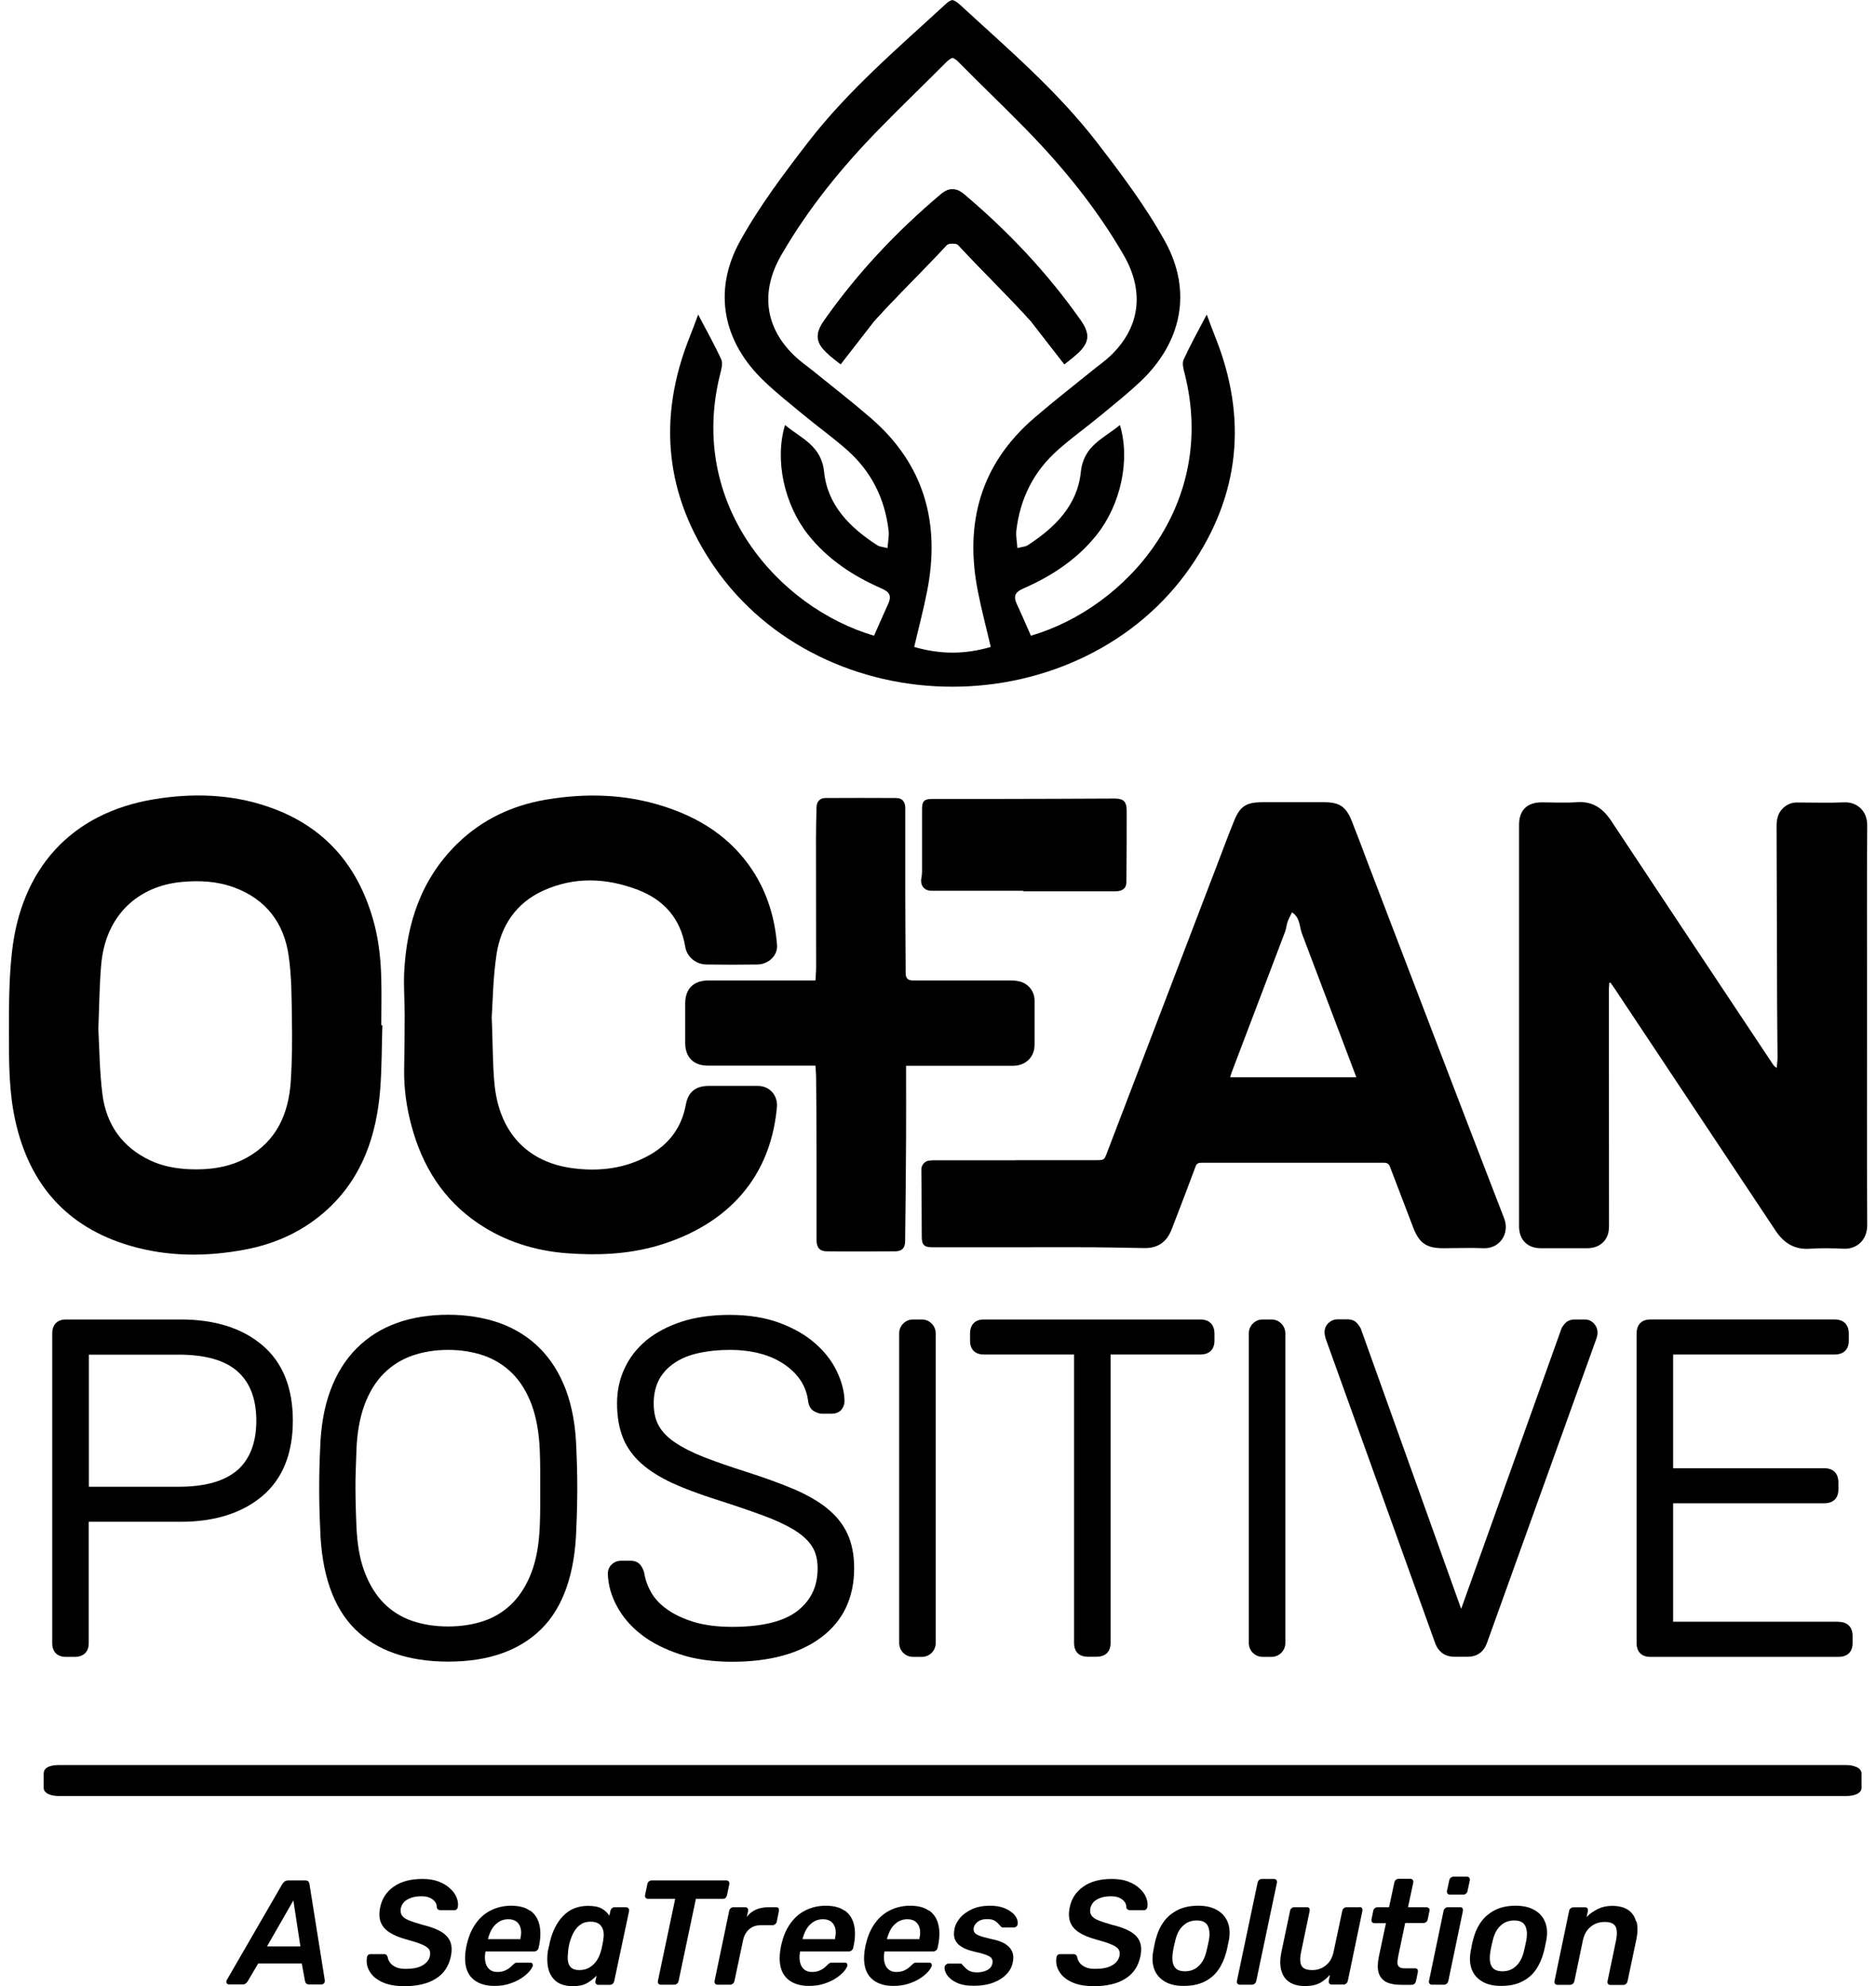 <svg class="shrink-0" viewBox="0 0 137.38 146.86" fill="currentColor" width="68" height="72">
    <path class="cls-1" d="m136.6,130.67c-.21-.1-.46-.15-.77-.15H3.69c-.34,0-.6.05-.79.14-.27.13-.33.33-.33.48v1.07c0,.13.06.32.36.46.2.09.46.14.77.14h132.14c.31,0,.57-.05.77-.14.29-.13.36-.32.36-.46v-1.07c0-.19-.12-.35-.35-.47Z"></path>
    <g>
      <path class="cls-1" d="m18.72,99.46c-1.49-1.26-3.52-1.89-6.01-1.89H4.22c-.65,0-1.02.38-1.02,1.05v22.88c0,.65.37,1.02,1.02,1.02h.63c.67,0,1.05-.37,1.05-1.02v-8.97h6.81c2.49,0,4.52-.64,6.01-1.89,1.51-1.27,2.27-3.15,2.27-5.59s-.76-4.32-2.27-5.59Zm-1.81,9.23c-.93.83-2.4,1.25-4.37,1.25h-6.63v-9.77h6.63c1.98,0,3.45.42,4.37,1.25.92.82,1.38,2.04,1.38,3.64s-.47,2.82-1.38,3.64Z"></path>
      <path class="cls-1" d="m41.18,102.78c-.46-1.23-1.12-2.27-1.94-3.09-.83-.83-1.83-1.45-2.97-1.86-1.14-.4-2.42-.61-3.79-.61s-2.67.2-3.8.61c-1.14.41-2.13,1.03-2.96,1.86s-1.48,1.86-1.94,3.09c-.46,1.22-.72,2.68-.77,4.32-.05,1.02-.07,2.01-.07,2.95s.02,1.92.07,2.94c.09,3.36.96,5.87,2.57,7.47,1.61,1.6,3.93,2.41,6.9,2.41s5.26-.81,6.88-2.41c1.62-1.6,2.5-4.11,2.59-7.47.05-1.06.07-2.05.07-2.94s-.02-1.88-.07-2.94c-.05-1.65-.31-3.1-.77-4.33Zm-1.9,8.58c0,.45-.01.93-.03,1.44-.05,1.34-.25,2.5-.6,3.43-.35.93-.82,1.7-1.41,2.3-.59.6-1.29,1.04-2.09,1.32-.81.28-1.71.42-2.68.42s-1.87-.14-2.68-.42c-.8-.28-1.5-.72-2.09-1.32-.59-.6-1.06-1.38-1.41-2.3-.35-.93-.55-2.09-.6-3.43-.02-.51-.04-.99-.05-1.45-.01-.45-.02-.89-.02-1.3s0-.85.02-1.29c.01-.44.03-.93.05-1.46.04-1.32.25-2.47.6-3.42.35-.94.83-1.72,1.43-2.32s1.31-1.04,2.11-1.32c.81-.28,1.7-.42,2.64-.42s1.83.14,2.64.42c.8.28,1.51.72,2.11,1.32.6.6,1.08,1.38,1.43,2.32.35.95.55,2.1.6,3.42.02.53.03,1.02.03,1.46v2.6Z"></path>
      <path class="cls-1" d="m60.49,111.53c-.66-.52-1.49-1-2.47-1.42-.97-.41-2.13-.83-3.43-1.25-1.24-.39-2.32-.77-3.2-1.11-.86-.34-1.59-.71-2.15-1.09-.55-.37-.95-.79-1.2-1.24-.25-.45-.37-1.01-.37-1.66s.14-1.26.4-1.75c.27-.49.65-.9,1.13-1.22.48-.33,1.08-.58,1.77-.73.7-.16,1.48-.24,2.32-.24,1.66,0,3.03.37,4.07,1.09,1.03.72,1.6,1.61,1.73,2.72.06.36.21.61.46.74.21.11.4.17.55.17h.7c.33,0,.58-.1.75-.3.15-.19.23-.4.23-.66-.02-.71-.22-1.45-.58-2.2-.36-.75-.9-1.44-1.6-2.05-.69-.61-1.58-1.12-2.63-1.51-1.05-.39-2.29-.59-3.69-.59-1.32,0-2.51.17-3.54.5-1.03.34-1.9.8-2.6,1.37-.7.58-1.25,1.28-1.62,2.08-.38.8-.56,1.67-.56,2.59,0,.98.15,1.84.44,2.56.29.72.76,1.36,1.38,1.91.61.54,1.39,1.02,2.3,1.44.9.41,2,.82,3.26,1.22,1.29.41,2.42.8,3.38,1.15.93.34,1.72.71,2.33,1.08.59.36,1.04.77,1.32,1.21.28.43.42.98.42,1.63,0,1.33-.48,2.35-1.48,3.14-1,.79-2.63,1.19-4.84,1.19-1.11,0-2.07-.13-2.86-.37-.79-.25-1.45-.56-1.97-.94-.52-.37-.91-.8-1.17-1.26-.26-.47-.43-.94-.5-1.43-.06-.22-.16-.42-.29-.59-.17-.2-.41-.3-.72-.3h-.7c-.28,0-.51.1-.7.28-.19.19-.28.41-.28.67.02.83.25,1.65.68,2.43.42.78,1.03,1.49,1.81,2.09.77.6,1.73,1.08,2.85,1.45,1.11.37,2.41.55,3.85.55,2.77,0,4.98-.6,6.58-1.8,1.62-1.21,2.44-2.93,2.44-5.12,0-.99-.17-1.84-.5-2.55-.33-.71-.83-1.34-1.5-1.87Z"></path>
      <path class="cls-1" d="m66.84,97.57h.66c.56,0,1.02.46,1.02,1.02v22.91c0,.56-.46,1.02-1.02,1.02h-.66c-.56,0-1.02-.46-1.02-1.02v-22.91c0-.56.46-1.02,1.02-1.02Z"></path>
      <path class="cls-1" d="m88.08,97.57h-16c-.65,0-1.02.38-1.02,1.05v.52c0,.65.37,1.02,1.02,1.02h6.67v21.33c0,.65.37,1.02,1.02,1.02h.63c.67,0,1.05-.37,1.05-1.02v-21.33h6.63c.67,0,1.05-.37,1.05-1.02v-.52c0-.67-.38-1.05-1.05-1.05Z"></path>
      <path class="cls-1" d="m92.69,97.57h.66c.56,0,1.02.46,1.02,1.02v22.91c0,.56-.46,1.02-1.02,1.02h-.66c-.56,0-1.02-.46-1.02-1.02v-22.91c0-.56.46-1.02,1.02-1.02Z"></path>
      <path class="cls-1" d="m116.51,97.57h-.73c-.3,0-.54.09-.71.27-.14.15-.23.28-.28.39l-7.42,20.74-7.43-20.75c-.06-.11-.15-.24-.28-.39-.17-.18-.4-.27-.71-.27h-.73c-.25,0-.48.1-.67.28-.19.19-.28.41-.28.67,0,.15.03.3.08.47l8.1,22.53c.24.65.74,1,1.42,1h.98c.69,0,1.18-.35,1.42-1l8.1-22.53c.06-.16.08-.32.08-.46,0-.25-.1-.48-.28-.67-.19-.19-.41-.28-.67-.28Z"></path>
      <path class="cls-1" d="m135.26,119.92h-12.22v-8.76h11.17c.67,0,1.05-.37,1.05-1.02v-.52c0-.67-.38-1.05-1.05-1.05h-11.17v-8.41h11.94c.67,0,1.05-.37,1.05-1.02v-.52c0-.67-.38-1.05-1.05-1.05h-13.62c-.65,0-1.02.38-1.02,1.05v22.88c0,.65.37,1.02,1.02,1.02h13.9c.67,0,1.05-.37,1.05-1.02v-.52c0-.67-.38-1.05-1.05-1.05Z"></path>
    </g>
    <g>
      <path d="m22.15,139.13c-.05-.05-.13-.08-.24-.08h-1.26c-.11,0-.2.03-.27.08-.07.06-.12.12-.17.19l-4.1,7.09c-.04.07-.05.15-.02.22s.1.11.19.11h1c.09,0,.16-.02.22-.07.06-.04.1-.09.14-.14l.79-1.34h3.22l.24,1.3c.01.07.04.13.09.18.05.05.12.07.21.07h.92c.08,0,.14-.03.19-.09s.06-.14.05-.24l-1.13-7.09c0-.07-.04-.14-.09-.19Zm-3.07,4.8l1.95-3.4.52,3.4h-2.47Z"></path>
      <path d="m32.61,139.64c-.22-.21-.51-.38-.85-.51-.34-.13-.74-.19-1.19-.19-.88,0-1.58.19-2.12.57-.54.38-.87.89-1,1.52-.09.43-.08.8.04,1.11s.34.56.67.77c.33.21.74.37,1.25.51.44.12.8.23,1.06.34.27.11.46.22.56.35.11.13.14.3.1.51-.06.3-.25.54-.55.71-.3.18-.72.26-1.24.26-.3,0-.55-.04-.74-.13-.19-.09-.33-.2-.43-.34s-.15-.27-.17-.41c-.02-.06-.05-.11-.09-.15-.04-.04-.1-.06-.19-.06h-1c-.06,0-.12.02-.17.07-.05.04-.07.1-.08.17-.06.37,0,.71.2,1.04.19.33.5.59.93.79.43.2.98.3,1.65.3.96,0,1.74-.19,2.32-.56.59-.37.95-.92,1.1-1.63.09-.43.08-.8-.04-1.1-.12-.3-.36-.55-.7-.75-.34-.2-.81-.37-1.4-.51-.42-.12-.75-.23-.99-.33-.24-.1-.4-.22-.49-.36s-.11-.31-.08-.51c.07-.31.25-.54.53-.68.28-.15.61-.22,1-.22.35,0,.62.08.83.24.21.16.31.36.3.58.02.08.06.14.11.17.05.03.11.04.17.04h1.03c.07,0,.13-.02.17-.07.04-.05.07-.1.08-.16.04-.23,0-.46-.09-.7-.09-.24-.25-.46-.48-.67Z"></path>
      <path d="m38.52,141.29c-.34-.25-.8-.37-1.39-.37-.53,0-1.01.11-1.45.32s-.81.52-1.11.92c-.3.4-.53.88-.67,1.44-.02.07-.04.16-.07.27-.02.11-.04.21-.05.28-.09.57-.07,1.06.06,1.46.13.4.38.71.73.92.35.21.79.32,1.32.32.4,0,.78-.05,1.11-.16.34-.11.63-.24.87-.4.25-.16.44-.33.59-.49.14-.17.23-.31.27-.43.01-.07,0-.12-.03-.17s-.09-.07-.15-.07h-.94c-.08,0-.14,0-.18.03-.04.02-.11.07-.2.16-.05.05-.12.12-.22.2-.1.08-.22.15-.37.21-.15.06-.33.09-.53.09-.25,0-.44-.07-.59-.2-.15-.13-.24-.31-.29-.52s-.05-.45-.01-.71c0-.01.01-.04.02-.09h3.6c.08,0,.15-.03.21-.08s.1-.11.11-.19l.05-.23c.11-.57.11-1.08,0-1.51-.11-.44-.34-.78-.68-1.02Zm-.69,2.07v.03h-2.41v-.03c.08-.29.18-.54.31-.75s.31-.38.51-.51c.2-.12.43-.18.68-.18s.46.06.61.18.26.29.31.51.04.47-.03.75Z"></path>
      <path d="m45.63,141.03h-.86c-.07,0-.14.03-.19.08-.06.05-.09.11-.11.19l-.08.36c-.13-.21-.31-.38-.55-.52-.23-.14-.58-.21-1.02-.21-.4,0-.75.07-1.06.2-.31.13-.57.32-.8.56-.23.24-.42.52-.58.83-.16.32-.28.66-.37,1.02-.03.13-.05.25-.08.36-.02.11-.05.23-.08.36-.06.38-.06.73-.02,1.05s.14.6.29.83c.15.23.35.42.61.54s.58.19.95.19c.44,0,.79-.07,1.05-.22.26-.15.5-.33.72-.56l-.09.41c-.01.07,0,.14.04.19.04.05.1.08.18.08h.86c.07,0,.14-.03.2-.08.06-.05.09-.11.11-.19l1.1-5.19c.01-.07,0-.14-.04-.19s-.1-.08-.17-.08Zm-1.68,2.4c-.02.13-.05.27-.08.42s-.06.29-.1.42c-.06.23-.15.45-.29.67s-.31.39-.53.53-.48.21-.78.21c-.28,0-.49-.07-.62-.2s-.21-.31-.23-.53c-.02-.22,0-.46.03-.73.01-.11.03-.22.05-.33.02-.11.05-.22.08-.33.08-.26.18-.51.31-.73.13-.22.29-.4.49-.53.2-.14.44-.2.72-.2.3,0,.52.07.67.2.15.13.24.3.28.5.04.2.03.41-.01.63Z"></path>
      <path d="m52.98,140.33c.06-.05.09-.11.11-.19l.17-.81c.01-.08,0-.15-.04-.2-.04-.05-.1-.08-.18-.08h-5.53c-.07,0-.14.03-.2.08s-.1.12-.11.2l-.17.81c-.01.07,0,.14.04.19.04.05.1.08.18.08h2.01l-1.28,6.08c-.01.07,0,.14.04.19.04.05.1.08.17.08h1c.08,0,.15-.03.21-.08.06-.05.09-.11.11-.19l1.28-6.08h2.01c.08,0,.15-.03.21-.08Z"></path>
      <path d="m56.72,141.03h-.53c-.38,0-.71.06-.98.19-.27.12-.49.3-.66.54l.1-.45c.01-.08,0-.15-.04-.2s-.1-.08-.17-.08h-.88c-.07,0-.14.03-.2.08s-.1.12-.11.2l-1.08,5.18c-.01.07,0,.14.04.19.04.05.1.08.17.08h.94c.08,0,.15-.03.21-.08.06-.05.09-.11.11-.19l.64-3.02c.07-.35.23-.62.46-.82s.53-.29.87-.29h.85c.07,0,.14-.03.2-.08.06-.05.1-.11.11-.19l.16-.79c.01-.07,0-.14-.03-.19s-.09-.08-.17-.08Z"></path>
      <path d="m61.78,141.29c-.34-.25-.8-.37-1.39-.37-.53,0-1.01.11-1.45.32s-.81.52-1.11.92c-.3.4-.53.88-.67,1.44-.02.07-.04.16-.07.27-.02.11-.04.21-.05.28-.09.57-.07,1.06.06,1.46.13.4.38.71.73.92.35.21.79.32,1.32.32.4,0,.78-.05,1.11-.16.34-.11.63-.24.87-.4.25-.16.44-.33.59-.49.14-.17.23-.31.27-.43.01-.07,0-.12-.03-.17s-.09-.07-.15-.07h-.94c-.08,0-.14,0-.18.03-.04.02-.11.07-.2.16-.05.05-.12.12-.22.2-.1.08-.22.15-.37.21-.15.06-.33.09-.53.09-.25,0-.44-.07-.59-.2-.15-.13-.24-.31-.29-.52s-.05-.45-.01-.71c0-.01.01-.04.02-.09h3.6c.08,0,.15-.03.21-.08s.1-.11.11-.19l.05-.23c.11-.57.11-1.08,0-1.51-.11-.44-.34-.78-.68-1.02Zm-.69,2.07v.03h-2.41v-.03c.08-.29.18-.54.31-.75s.31-.38.51-.51c.2-.12.43-.18.68-.18s.46.06.61.18.26.29.31.51.04.47-.03.75Z"></path>
      <path d="m68.02,141.29c-.34-.25-.8-.37-1.39-.37-.53,0-1.01.11-1.45.32s-.81.52-1.11.92c-.3.4-.53.88-.67,1.44-.02.07-.04.16-.07.27-.02.11-.04.21-.05.28-.09.57-.07,1.06.06,1.46.13.4.38.71.73.92.35.21.79.32,1.32.32.4,0,.78-.05,1.11-.16.34-.11.63-.24.87-.4.25-.16.44-.33.59-.49.14-.17.23-.31.27-.43.01-.07,0-.12-.03-.17s-.09-.07-.15-.07h-.94c-.08,0-.14,0-.18.03-.04.02-.11.07-.2.16-.05.05-.12.12-.22.2-.1.08-.22.15-.37.21-.15.06-.33.09-.53.09-.25,0-.44-.07-.59-.2-.15-.13-.24-.31-.29-.52s-.05-.45-.01-.71c0-.01.01-.04.02-.09h3.6c.08,0,.15-.03.21-.08s.1-.11.11-.19l.05-.23c.11-.57.11-1.08,0-1.51-.11-.44-.34-.78-.68-1.02Zm-.69,2.07v.03h-2.41v-.03c.08-.29.18-.54.31-.75s.31-.38.51-.51c.2-.12.43-.18.68-.18s.46.06.61.18.26.29.31.51.04.47-.03.75Z"></path>
      <path d="m74.17,141.44c-.16-.15-.38-.27-.65-.37-.27-.1-.6-.15-.99-.15-.5,0-.93.08-1.31.25-.37.17-.67.38-.89.64s-.37.53-.42.82c-.06.29-.06.55.03.77.08.22.24.4.48.55.23.15.55.27.94.36.4.09.7.17.9.25.2.08.34.16.4.26s.08.22.05.37c-.04.21-.17.38-.38.49-.21.11-.46.17-.74.17-.22,0-.39-.03-.53-.09s-.24-.14-.33-.23c-.09-.09-.17-.17-.25-.25-.02-.04-.04-.06-.06-.07-.02,0-.05-.01-.08-.01h-.86c-.07,0-.13.02-.19.07-.06.05-.1.11-.11.19-.01.1,0,.23.07.38.06.15.17.31.34.46.16.15.39.28.67.39.29.1.65.15,1.08.15.55,0,1.03-.08,1.43-.23.4-.15.73-.36.98-.62.25-.26.41-.56.47-.89.06-.27.05-.52-.03-.74-.08-.22-.24-.42-.49-.59s-.61-.3-1.08-.39c-.4-.09-.69-.17-.89-.25s-.32-.17-.36-.26c-.05-.09-.06-.2-.04-.32.04-.18.15-.34.32-.46.17-.12.39-.18.67-.18.22,0,.38.03.5.09.12.06.22.13.29.21.08.08.15.16.22.24.01.02.04.04.07.06.03.01.06.02.1.02h.79c.06,0,.13-.02.19-.07.06-.05.1-.11.1-.19.02-.11,0-.24-.06-.39-.06-.15-.18-.3-.34-.45Z"></path>
      <path d="m83.59,139.64c-.22-.21-.51-.38-.85-.51-.34-.13-.74-.19-1.19-.19-.88,0-1.58.19-2.12.57-.54.38-.87.89-1,1.52-.09.43-.08.8.04,1.11s.34.56.67.77c.33.21.74.37,1.25.51.44.12.8.23,1.06.34.27.11.46.22.56.35.11.13.14.3.1.51-.06.3-.25.54-.55.71-.3.18-.72.26-1.24.26-.3,0-.55-.04-.74-.13-.19-.09-.33-.2-.43-.34s-.15-.27-.17-.41c-.02-.06-.05-.11-.09-.15-.04-.04-.1-.06-.19-.06h-1c-.06,0-.12.02-.17.07-.05.04-.07.1-.08.17-.06.37,0,.71.2,1.04.19.33.5.59.93.79.43.2.98.3,1.65.3.96,0,1.74-.19,2.32-.56.59-.37.95-.92,1.1-1.63.09-.43.08-.8-.04-1.1-.12-.3-.36-.55-.7-.75-.34-.2-.81-.37-1.4-.51-.42-.12-.75-.23-.99-.33-.24-.1-.4-.22-.49-.36s-.11-.31-.08-.51c.07-.31.25-.54.53-.68.28-.15.61-.22,1-.22.35,0,.62.08.83.24.21.16.31.36.3.58.02.08.06.14.11.17.05.03.11.04.17.04h1.03c.07,0,.13-.02.17-.07.04-.05.07-.1.08-.16.04-.23,0-.46-.09-.7-.09-.24-.25-.46-.48-.67Z"></path>
      <path d="m89.3,141.23c-.37-.21-.82-.31-1.37-.31-.58,0-1.08.1-1.5.31-.42.21-.77.49-1.04.86-.27.37-.47.81-.6,1.31-.04.13-.07.29-.11.48-.04.19-.07.35-.09.48-.08.5-.04.94.11,1.31s.42.66.78.87c.37.21.82.31,1.37.31.6,0,1.11-.1,1.53-.31.42-.21.77-.49,1.03-.87.26-.37.46-.81.59-1.31.04-.13.07-.29.11-.48.04-.19.07-.35.1-.48.08-.51.04-.94-.12-1.31-.16-.37-.42-.66-.79-.86Zm-.58,2.23c-.02.11-.05.25-.09.43-.04.18-.07.32-.1.43-.12.48-.32.84-.59,1.08-.27.25-.6.37-.99.37s-.66-.12-.8-.37c-.14-.25-.17-.61-.09-1.08.01-.11.04-.25.08-.43.04-.18.07-.32.1-.43.12-.48.31-.84.59-1.08.27-.25.6-.37.99-.37s.66.12.8.37.18.61.1,1.08Z"></path>
      <path d="m93.52,138.94h-.9c-.07,0-.14.03-.19.08-.06.05-.09.11-.11.19l-1.53,7.28c-.01.07,0,.14.04.19.04.05.1.08.17.08h.9c.08,0,.15-.03.21-.08.06-.05.09-.11.11-.19l1.53-7.28c.01-.07,0-.14-.04-.19s-.1-.08-.18-.08Z"></path>
      <path d="m99.83,141.03h-.94c-.07,0-.14.03-.2.08s-.1.11-.11.19l-.64,3.02c-.09.43-.27.76-.56,1-.29.24-.63.36-1.02.36-.29,0-.5-.05-.64-.15-.14-.1-.22-.25-.24-.46-.03-.2,0-.45.06-.75l.63-3.02c.01-.07,0-.14-.03-.19s-.09-.08-.16-.08h-.95c-.07,0-.14.03-.2.08s-.1.11-.11.19l-.65,3.09c-.1.51-.1.94,0,1.31.1.37.29.66.59.86.3.2.68.3,1.15.3.32,0,.59-.03.8-.1.22-.07.41-.16.57-.29.17-.12.33-.27.49-.44l-.09.45c-.01.07,0,.14.04.19.04.05.1.08.17.08h.88c.08,0,.15-.03.21-.08.06-.05.09-.11.11-.19l1.08-5.19c.01-.07,0-.14-.03-.19-.04-.05-.09-.08-.17-.08Z"></path>
      <path d="m104.97,141.11c-.04-.05-.1-.08-.17-.08h-1.36l.39-1.83c.01-.07,0-.14-.04-.19-.04-.05-.1-.08-.18-.08h-.88c-.07,0-.14.03-.19.08-.06.05-.09.11-.11.19l-.39,1.83h-.85c-.08,0-.15.03-.21.08-.06.05-.1.11-.11.19l-.13.63c-.01.08,0,.15.04.2.04.05.1.08.17.08h.86l-.53,2.5c-.09.46-.1.83-.02,1.14.08.3.26.53.53.69.27.15.66.23,1.15.23h.77c.08,0,.15-.03.21-.08.06-.05.09-.11.11-.19l.14-.68c.01-.07,0-.14-.03-.19s-.09-.08-.17-.08h-.78c-.2,0-.34-.04-.42-.12-.08-.08-.12-.19-.11-.33,0-.14.03-.31.07-.51l.5-2.39h1.36c.07,0,.14-.03.2-.08.06-.05.1-.12.11-.2l.13-.63c.01-.07,0-.14-.04-.19Z"></path>
      <path d="m107.8,138.77h-.99c-.08,0-.15.03-.21.08-.06.05-.09.11-.11.19l-.17.79c-.01.07,0,.14.04.19.04.05.1.08.17.08h1c.07,0,.14-.03.2-.08.06-.05.1-.11.11-.19l.17-.79c.01-.07,0-.14-.04-.19-.04-.05-.1-.08-.17-.08Z"></path>
      <path d="m107.28,141.03h-.9c-.07,0-.14.03-.2.08s-.1.11-.11.19l-1.08,5.19c-.01.07,0,.14.04.19.04.05.1.08.17.08h.9c.08,0,.15-.03.21-.08.06-.05.09-.11.11-.19l1.08-5.19c.01-.07,0-.14-.03-.19-.04-.05-.09-.08-.17-.08Z"></path>
      <path d="m112.77,141.23c-.37-.21-.82-.31-1.37-.31-.58,0-1.08.1-1.5.31-.42.21-.77.49-1.04.86-.27.37-.47.81-.6,1.31-.04.13-.07.29-.11.48-.04.19-.07.35-.09.48-.08.5-.04.94.11,1.31s.42.66.78.87c.37.21.82.31,1.37.31.6,0,1.11-.1,1.53-.31.42-.21.77-.49,1.03-.87.26-.37.46-.81.59-1.31.04-.13.07-.29.11-.48.04-.19.07-.35.1-.48.08-.51.04-.94-.12-1.31-.16-.37-.42-.66-.79-.86Zm-.58,2.23c-.02.11-.05.25-.09.43-.04.18-.07.32-.1.43-.12.48-.32.84-.59,1.08-.27.25-.6.37-.99.37s-.66-.12-.8-.37c-.14-.25-.17-.61-.09-1.08.01-.11.04-.25.08-.43.04-.18.07-.32.1-.43.12-.48.31-.84.59-1.08.27-.25.6-.37.99-.37s.66.12.8.37.18.61.1,1.08Z"></path>
      <path d="m120.3,142.08c-.1-.37-.29-.65-.59-.85s-.69-.3-1.18-.3c-.4,0-.75.08-1.07.24s-.59.35-.82.59l.1-.45c.01-.07,0-.14-.03-.19s-.09-.08-.16-.08h-.89c-.07,0-.14.03-.2.08s-.1.11-.11.19l-1.08,5.19c-.01.07,0,.14.04.19.04.05.1.08.17.08h.95c.07,0,.14-.03.2-.08.06-.05.09-.11.11-.19l.63-3.02c.09-.43.28-.76.57-1s.63-.36,1.05-.36.68.12.8.35c.11.23.12.57.03,1.02l-.63,3.02c-.01.07,0,.14.04.19.04.05.1.08.17.08h.95c.08,0,.15-.03.21-.08.06-.05.09-.11.11-.19l.65-3.09c.11-.51.11-.95.02-1.32Z"></path>
    </g>
    <g>
      <path class="cls-1" d="m70.64,14.39c3.27,2.76,6.18,5.84,8.63,9.35,1.03,1.47.16,2.11-1.24,3.2l-2.46-3.17c-1.72-1.91-3.41-3.52-5.39-5.65-.07-.08-.25-.11-.42-.11-.17,0-.35.04-.42.11-1.98,2.13-3.67,3.74-5.39,5.65l-2.46,3.17c-1.39-1.1-2.26-1.74-1.24-3.2,2.46-3.5,5.37-6.59,8.63-9.35.33-.28.61-.4.88-.38.27-.02.55.1.88.38Z"></path>
      <path class="cls-1" d="m89.17,24.87c-.2-.5-.38-1-.61-1.61-.62,1.18-1.21,2.24-1.71,3.33-.13.28-.01.71.08,1.05,2.44,9.66-4.3,17.29-11.37,19.37-.36-.81-.69-1.59-1.05-2.36-.25-.55-.13-.86.46-1.12,2.11-.92,4.01-2.16,5.46-3.99,1.77-2.23,2.49-5.53,1.71-8.11-1.21,1-2.69,1.52-2.89,3.47-.25,2.47-1.92,4.12-3.93,5.42-.17.11-.4.11-.76.21-.03-.47-.12-.88-.08-1.27.27-2.39,1.29-4.42,3.1-6.01,1.02-.9,2.14-1.7,3.19-2.57.98-.81,1.98-1.61,2.9-2.48,3.05-2.9,3.84-6.67,1.8-10.36-1.43-2.59-3.24-4.99-5.05-7.34-2.95-3.82-6.62-6.94-10.15-10.19-.18-.16-.35-.26-.51-.31-.17.04-.34.14-.51.31-3.53,3.25-7.2,6.37-10.15,10.19-1.81,2.35-3.62,4.75-5.05,7.34-2.04,3.69-1.25,7.47,1.8,10.36.92.88,1.92,1.67,2.9,2.48,1.05.87,2.17,1.67,3.19,2.57,1.81,1.59,2.83,3.62,3.1,6.01.04.39-.05.8-.08,1.27-.36-.09-.59-.1-.76-.21-2.01-1.3-3.68-2.95-3.93-5.42-.2-1.95-1.68-2.47-2.89-3.47-.78,2.58-.06,5.88,1.71,8.11,1.45,1.83,3.35,3.07,5.46,3.99.59.26.71.57.46,1.12-.35.77-.69,1.54-1.05,2.36-7.07-2.09-13.81-9.72-11.37-19.37.09-.34.2-.77.08-1.05-.5-1.1-1.1-2.15-1.71-3.33-.23.61-.41,1.12-.61,1.61-2.42,6.01-1.86,11.75,1.82,17.07,3.97,5.75,10.72,8.85,17.59,8.84,6.87,0,13.62-3.1,17.59-8.84,3.68-5.32,4.24-11.06,1.82-17.07Zm-19.41,23.39c-.91,0-1.86-.14-2.83-.42.34-1.46.69-2.77.95-4.1,1-5.04-.19-9.4-4.16-12.83-1.4-1.21-2.87-2.35-4.3-3.51-.45-.36-.93-.69-1.34-1.09-2.19-2.09-2.54-4.75-.97-7.46,1.99-3.44,4.48-6.5,7.25-9.33,1.61-1.65,3.28-3.25,4.91-4.89.17-.18.33-.29.49-.35.16.05.32.17.49.35,1.62,1.64,3.29,3.24,4.91,4.89,2.77,2.83,5.26,5.89,7.25,9.33,1.57,2.71,1.22,5.37-.97,7.46-.42.4-.9.73-1.34,1.09-1.44,1.17-2.9,2.3-4.3,3.51-3.98,3.43-5.16,7.79-4.16,12.83.26,1.33.61,2.64.95,4.1-.97.28-1.91.42-2.83.42Z"></path>
      <path class="cls-1" d="m79.27,23.73c-2.46-3.5-5.37-6.59-8.63-9.35-.33-.28-.61-.4-.88-.38-.27-.02-.55.1-.88.38-3.27,2.76-6.18,5.84-8.63,9.35-1.03,1.47-.16,2.11,1.24,3.2l2.46-3.17c1.72-1.91,3.41-3.52,5.39-5.65.07-.08.25-.11.42-.11.17,0,.35.04.42.11,1.98,2.13,3.67,3.74,5.39,5.65l2.46,3.17c1.39-1.1,2.26-1.74,1.24-3.2Z"></path>
    </g>
    <g>
      <path d="m74.44,85.79c1.97,0,3.93,0,5.9,0,.64,0,.64,0,.86-.59,2.77-7.24,5.54-14.49,8.31-21.73.35-.92.69-1.83,1.06-2.74.44-1.11.91-1.41,2.1-1.41,1.52,0,3.05,0,4.57,0,1.12,0,1.61.32,2.03,1.36.41,1.03.8,2.07,1.19,3.11,3.36,8.77,6.7,17.55,10.09,26.31.43,1.12-.34,2.25-1.52,2.2-.99-.04-1.99,0-2.99,0-1.24,0-1.78-.38-2.22-1.54-.57-1.48-1.14-2.97-1.7-4.45-.09-.23-.19-.33-.46-.33-4.5,0-8.99,0-13.49,0-.24,0-.36.06-.44.29-.53,1.43-1.08,2.86-1.63,4.29-.04.11-.09.22-.13.33-.35.94-1.02,1.42-2.03,1.4-1.27-.02-2.54-.05-3.81-.06-1.82-.01-3.65,0-5.47,0-2.13,0-4.27,0-6.4,0-.59,0-.77-.18-.77-.77,0-1.66-.02-3.33-.03-4.99,0-.3.23-.59.52-.64.13-.02.26-.03.39-.03,2.01,0,4.03,0,6.04,0,0,0,0,0,0-.01Zm20.42-18.32c-.11.23-.24.46-.33.71-.08.23-.09.49-.18.72-1.31,3.45-2.62,6.9-3.93,10.35-.05.13-.09.26-.13.41h9.33c-.17-.45-.32-.86-.48-1.27-1.18-3.12-2.36-6.23-3.54-9.35-.2-.52-.12-1.17-.73-1.57Z"></path>
      <path d="m118.32,72.66c0,.17-.03.35-.03.52,0,5.77.01,11.54.01,17.31,0,.26,0,.53-.08.78-.2.64-.77,1.02-1.49,1.03-1.16,0-2.33,0-3.49,0-.97,0-1.59-.63-1.59-1.61,0-8.24,0-16.48,0-24.71,0-1.66,0-3.33,0-4.99,0-1.07.59-1.66,1.67-1.66.86,0,1.73.05,2.59-.01,1.17-.09,1.93.45,2.54,1.36,1.72,2.6,3.44,5.19,5.16,7.78,2.26,3.4,4.52,6.8,6.78,10.2.07.11.15.21.31.31.02-.26.06-.52.06-.78,0-1.28-.03-2.56-.03-3.84-.02-4.42-.02-8.84-.04-13.25,0-.48.08-.93.43-1.29.3-.31.65-.47,1.09-.47,1.16,0,2.33.04,3.49-.01.87-.04,1.7.58,1.69,1.7-.03,4.32-.01,8.65-.01,12.97,0,5.53-.02,11.06.01,16.6,0,1.17-.85,1.78-1.73,1.74-.84-.04-1.68-.06-2.52,0-1.16.08-1.94-.45-2.54-1.36-1.77-2.66-3.54-5.33-5.31-7.99-2.2-3.31-4.4-6.62-6.6-9.93-.09-.13-.19-.26-.28-.4-.03,0-.05.02-.08.02Z"></path>
      <path d="m27.61,75.82c-.05,1.58-.04,3.16-.16,4.73-.27,3.38-1.3,6.47-3.87,8.85-1.73,1.6-3.8,2.56-6.11,3-2.86.54-5.73.54-8.54-.29-4.64-1.37-7.4-4.51-8.45-9.2C0,80.78,0,78.6,0,76.42c0-2,0-4.01.22-5.99.67-6.15,4.33-10.31,10.52-11.33,2.82-.46,5.65-.39,8.38.54,4.26,1.44,6.8,4.46,7.91,8.75.34,1.33.47,2.68.5,4.04.03,1.12,0,2.25,0,3.38.02,0,.05,0,.07,0Zm-21,.27c.08,1.43.09,3.13.3,4.81.28,2.24,1.46,3.94,3.56,4.92.9.42,1.87.59,2.86.64,1.47.06,2.9-.12,4.21-.83,2.25-1.23,3.14-3.27,3.3-5.69.1-1.55.11-3.11.08-4.66-.02-1.54-.02-3.09-.24-4.61-.34-2.41-1.67-4.17-4.01-5.04-1.27-.47-2.58-.54-3.93-.41-3.11.3-5.6,2.38-5.92,6.13-.13,1.49-.14,2.99-.21,4.75Z"></path>
      <path d="m35.7,75.34c.08,1.96.06,3.4.2,4.83.34,3.49,2.36,5.78,5.82,6.22,1.95.25,3.85.02,5.61-.96,1.49-.83,2.41-2.07,2.72-3.76.17-.93.73-1.37,1.69-1.37,1.21,0,2.42,0,3.63,0,.89,0,1.49.72,1.41,1.58-.53,5.77-4.29,8.93-8.91,10.26-2.18.62-4.41.7-6.66.53-2.38-.19-4.58-.89-6.55-2.23-2.57-1.75-4.09-4.21-4.89-7.16-.37-1.37-.57-2.76-.55-4.18.02-1.32.04-2.65.04-3.98,0-1.05-.08-2.11-.04-3.16.17-3.67,1.26-6.98,3.96-9.6,1.82-1.77,4.05-2.81,6.54-3.23,2.92-.49,5.83-.42,8.67.49,2.71.86,5.01,2.33,6.6,4.76,1.09,1.67,1.64,3.52,1.8,5.5.06.75-.6,1.42-1.44,1.44-1.26.02-2.52.02-3.78,0-.79-.01-1.45-.57-1.57-1.32-.35-2.09-1.58-3.46-3.5-4.2-2.33-.89-4.7-.99-7.02.07-2,.92-3.11,2.6-3.43,4.7-.26,1.74-.28,3.52-.36,4.77Z"></path>
      <path d="m59.63,78.8c-.15,0-.27,0-.4,0-2.52,0-5.04,0-7.56,0-1.05,0-1.67-.62-1.67-1.68,0-.97,0-1.94,0-2.91,0-1.1.61-1.7,1.72-1.71,2.45,0,4.89,0,7.34,0,.18,0,.36,0,.57,0,.02-.35.05-.67.05-.99,0-3.16-.01-6.32-.01-9.48,0-.78.02-1.55.04-2.33,0-.42.25-.69.66-.69,1.74-.01,3.48-.01,5.22,0,.46,0,.68.27.68.75,0,2.1,0,4.19,0,6.29,0,1.98.02,3.95.03,5.93q0,.52.51.52c2.35,0,4.7,0,7.05,0,.25,0,.5,0,.75.05.71.12,1.22.72,1.22,1.43,0,1.09,0,2.18,0,3.27,0,.91-.65,1.55-1.57,1.56-2.49,0-4.99,0-7.48,0h-.45c0,.15,0,.27,0,.4,0,1.63.01,3.26,0,4.89-.01,2.56-.04,5.12-.07,7.68,0,.49-.22.74-.72.75-1.69.01-3.38.02-5.07,0-.53,0-.76-.29-.76-.83,0-1.98,0-3.95,0-5.93,0-2.01-.01-4.02-.03-6.02,0-.3-.03-.59-.05-.93Z"></path>
      <path d="m75,65.87c-2.26,0-4.53,0-6.79,0-.54,0-.85-.4-.75-.93.03-.16.05-.33.05-.49,0-1.54,0-3.09,0-4.63,0-.58.16-.74.75-.74,1.44,0,2.88,0,4.31,0,3.06,0,6.11-.02,9.17-.03.67,0,.9.22.9.91,0,1.75,0,3.49-.02,5.24,0,.48-.27.71-.83.71-1.45,0-2.9,0-4.35,0-.82,0-1.63,0-2.45,0,0,0,0-.02,0-.03Z"></path>
    </g>
  </svg>